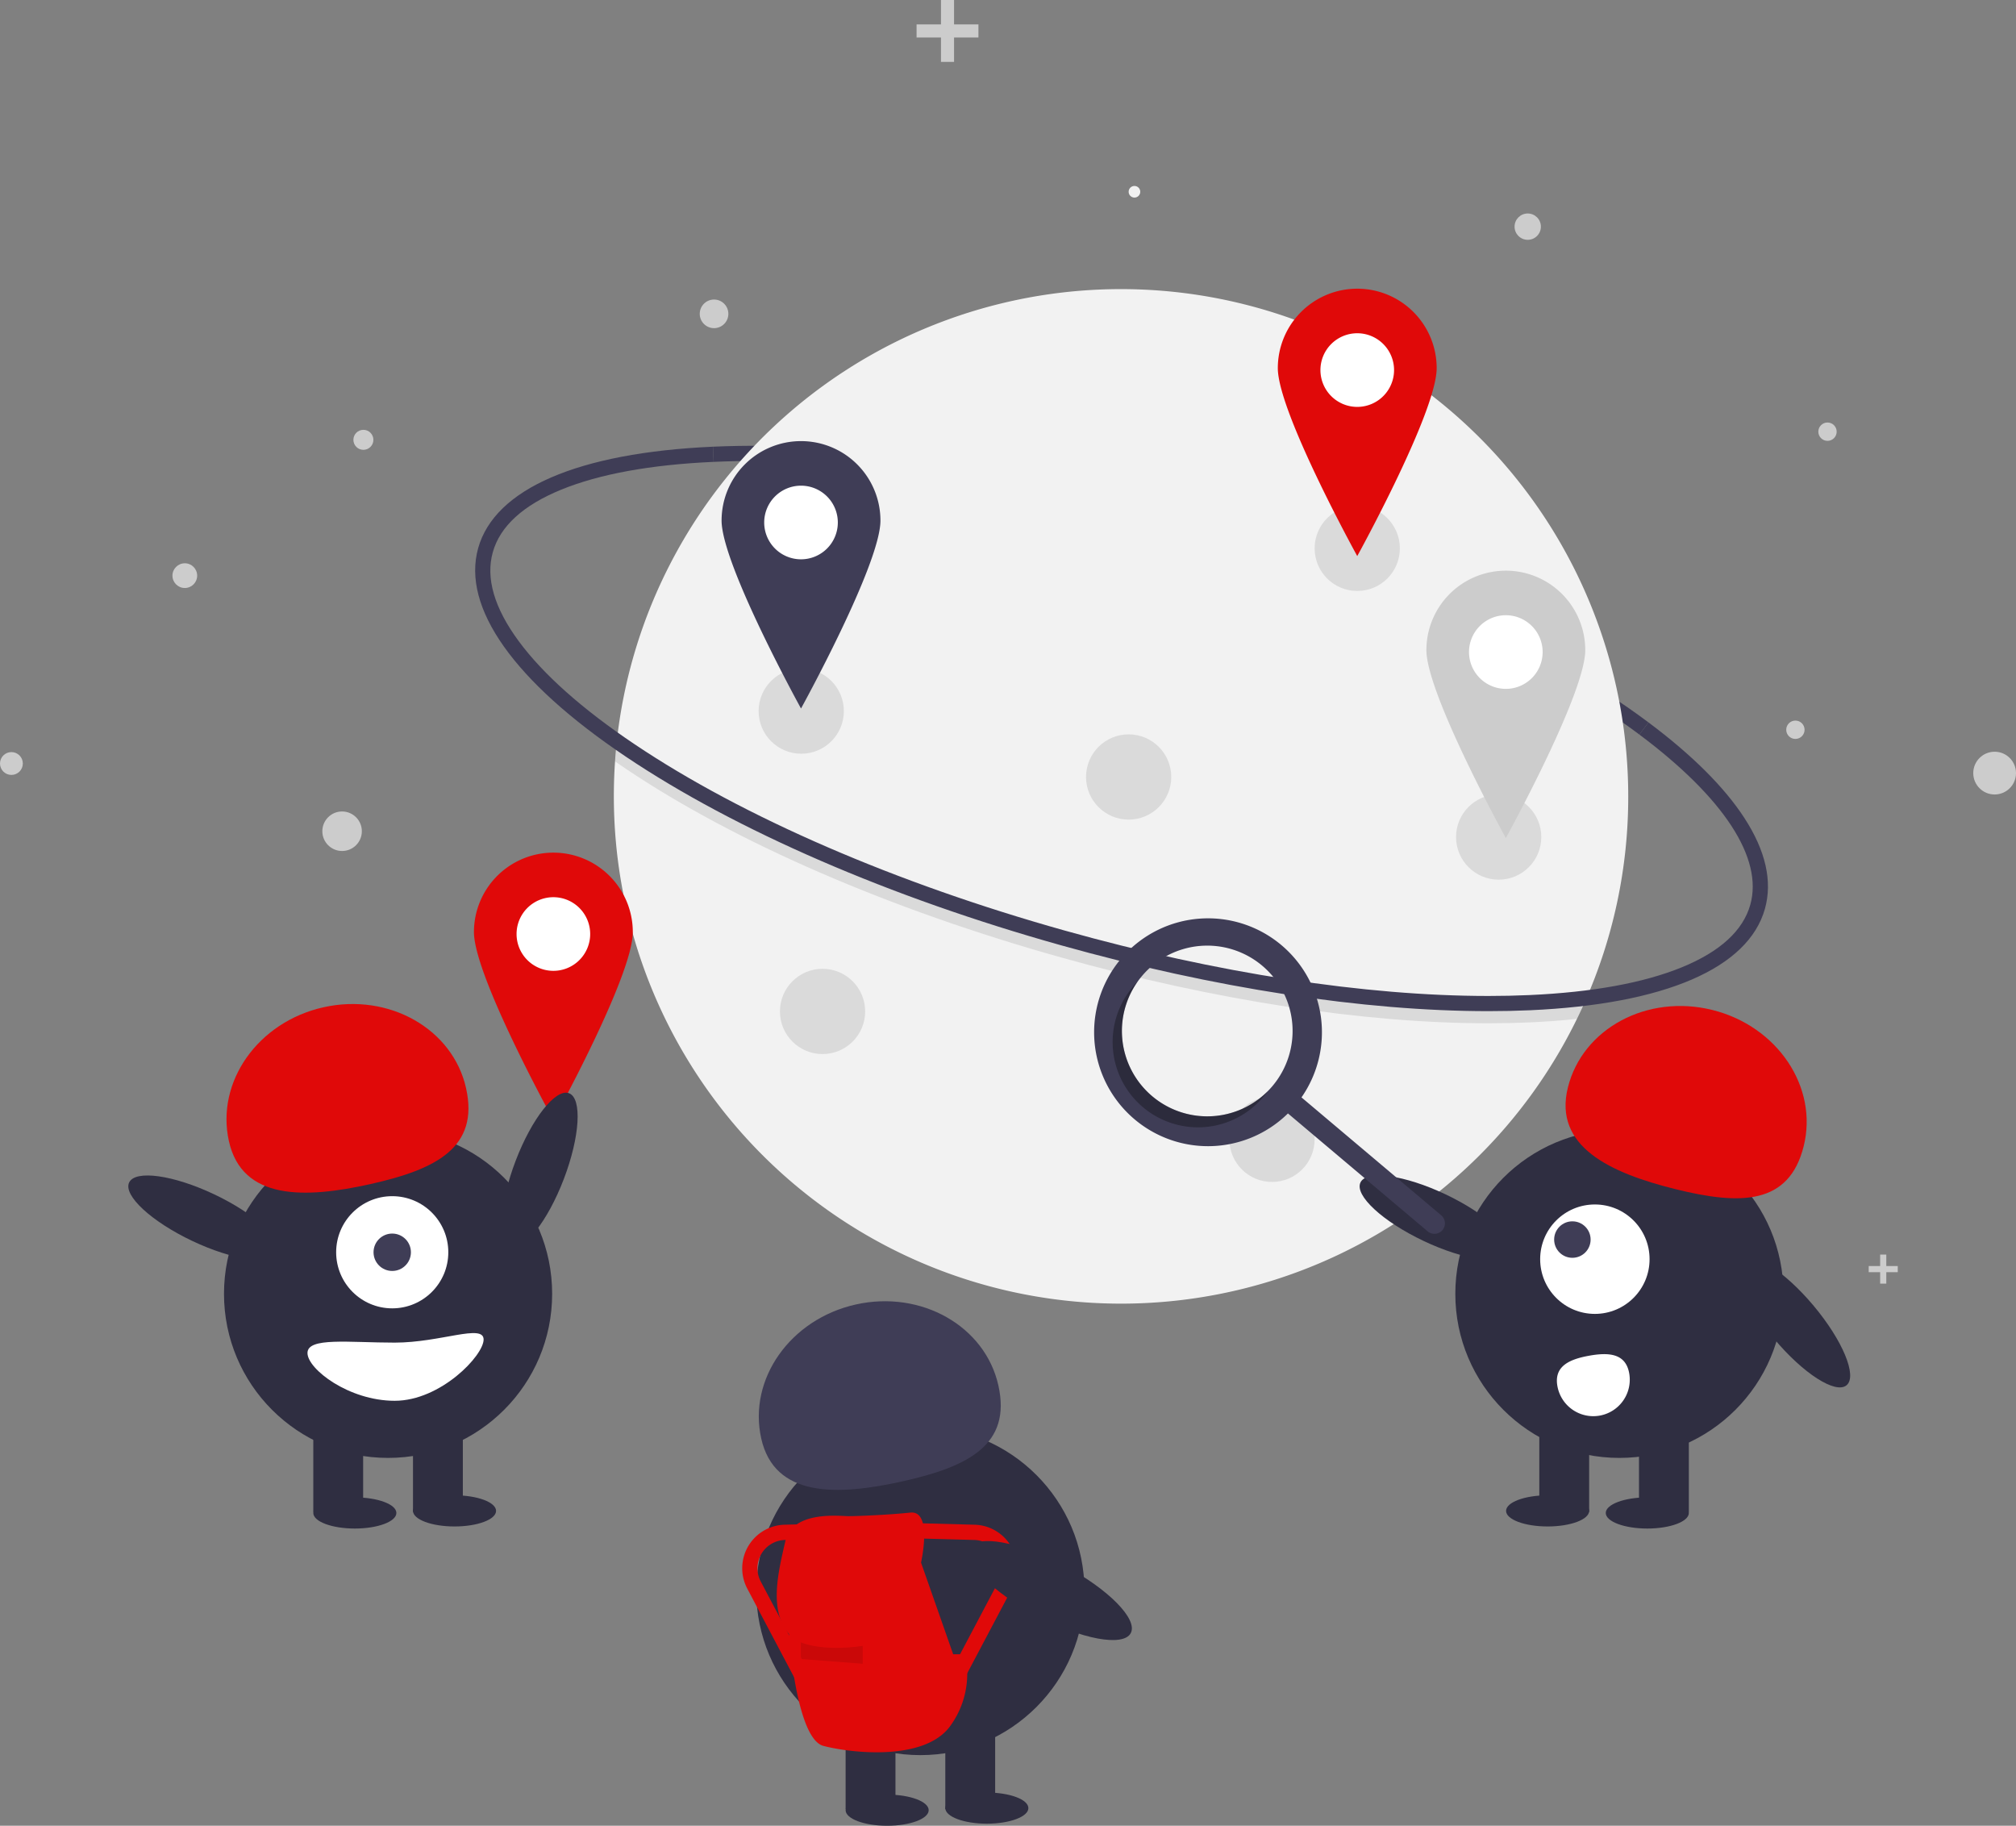 <svg xmlns="http://www.w3.org/2000/svg" id="f38f865d-e131-49ab-9ab3-db2059075423" width="529.16" height="479.144" data-name="Layer 1" viewBox="0 0 529.16 479.144"><rect x="0" y="0" width="529.16" height="479.144" fill="#808080" stroke="none"/><path fill="#3f3d56" d="M765.724,403.199c-28.17-21.06-72.292-40.977-121.051-54.643-44.396-12.444-87.698-18.452-121.939-16.917l-.178-3.982c34.649-1.552,78.4,4.507,123.193,17.061,49.214,13.794,93.814,33.946,122.362,55.289Z" transform="translate(-335.42 -210.428)"/><path fill="#f2f2f2" d="M762.799,419.42a132.645,132.645,0,0,1-11.479,54.156q-.951,2.14-1.981,4.241A133.148,133.148,0,0,1,496.541,419.42q0-4.622.315-9.172.149-2.314.387-4.6A133.136,133.136,0,0,1,762.799,419.42Z" transform="translate(-335.42 -210.428)"/><path d="M751.32,473.576q-.951,2.14-1.981,4.241-5.835.634-12.285.921c-3.559.159-7.222.239-10.965.239-32.692,0-72.037-6.035-112.231-17.299-44.794-12.556-85.318-30.117-114.112-49.453q-1.471-.986-2.89-1.977.149-2.314.387-4.6,2.29,1.632,4.723,3.268c28.455,19.104,68.573,36.479,112.968,48.923,39.843,11.168,78.817,17.151,111.135,17.151q5.542,0,10.806-.235Q744.54,474.409,751.32,473.576Z" opacity=".1" transform="translate(-335.42 -210.428)" style="isolation:isolate"/><path fill="#3f3d56" d="M726.09,475.789c-32.691.001-72.039-6.035-112.231-17.3-44.793-12.555-85.319-30.117-114.114-49.452-29.395-19.739-43.179-39.188-38.813-54.766,4.366-15.578,26.251-25.03,61.623-26.615l.178,3.982c-16.518.74-29.98,3.195-40.011,7.297-10.007,4.092-16.047,9.613-17.952,16.412-1.905,6.798.385,14.654,6.807,23.351,6.438,8.718,16.663,17.812,30.39,27.03,28.452,19.105,68.572,36.48,112.968,48.924,39.844,11.168,78.815,17.152,111.135,17.153q5.539,0,10.804-.235c16.518-.74,29.98-3.195,40.012-7.297,10.007-4.092,16.047-9.613,17.952-16.411,3.421-12.207-6.918-28.068-29.114-44.661l2.387-3.192c11.422,8.539,19.877,16.956,25.13,25.016,5.632,8.642,7.46,16.687,5.435,23.913-4.366,15.578-26.251,25.029-61.623,26.615C733.493,475.71,729.832,475.789,726.09,475.789Z" transform="translate(-335.42 -210.428)"/><circle cx="297.772" cy="50.327" r="1.526" fill="#f2f2f2"/><circle cx="95.385" cy="115.426" r="2.624" fill="#ccc"/><circle cx="89.792" cy="218.145" r="5.185" fill="#ccc"/><circle cx="400.999" cy="59.481" r="3.455" fill="#ccc"/><circle cx="523.55" cy="202.89" r="5.61" fill="#ccc"/><circle cx="479.682" cy="113.287" r="2.407" fill="#ccc"/><circle cx="187.425" cy="82.364" r="3.755" fill="#ccc"/><circle cx="471.257" cy="191.514" r="2.407" fill="#ccc"/><circle cx="2.996" cy="200.371" r="2.996" fill="#ccc"/><circle cx="48.508" cy="151.068" r="3.244" fill="#ccc"/><polygon fill="#ccc" points="256.822 6.402 250.42 6.402 250.42 0 246.985 0 246.985 6.402 240.58 6.402 240.58 9.84 246.985 9.84 246.985 16.242 250.42 16.242 250.42 9.84 256.822 9.84 256.822 6.402"/><polygon fill="#ccc" points="405.335 352.829 401.314 352.829 401.314 348.81 399.158 348.81 399.158 352.829 395.138 352.829 395.138 354.986 399.158 354.986 399.158 359.006 401.314 359.006 401.314 354.986 405.335 354.986 405.335 352.829"/><polygon fill="#ccc" points="498.123 332.252 495.118 332.252 495.118 329.247 493.504 329.247 493.504 332.252 490.499 332.252 490.499 333.866 493.504 333.866 493.504 336.871 495.118 336.871 495.118 333.866 498.123 333.866 498.123 332.252"/><circle cx="210.308" cy="186.618" r="11.187" opacity=".1" style="isolation:isolate"/><circle cx="333.876" cy="298.998" r="11.187" opacity=".1" style="isolation:isolate"/><circle cx="296.247" cy="203.907" r="11.187" opacity=".1" style="isolation:isolate"/><circle cx="215.902" cy="265.437" r="11.187" opacity=".1" style="isolation:isolate"/><circle cx="356.251" cy="143.903" r="11.187" opacity=".1" style="isolation:isolate"/><circle cx="393.372" cy="219.671" r="11.187" opacity=".1" style="isolation:isolate"/><circle cx="356.251" cy="97.12" r="14.747" fill="#fff"/><path fill="#e00909" d="M691.67,286.191a20.849,20.849,0,0,0-20.849,20.849c0,11.515,20.849,49.325,20.849,49.325s20.849-37.811,20.849-49.325A20.849,20.849,0,0,0,691.67,286.191Zm0,31.019a9.662,9.662,0,1,1,9.662-9.662,9.662,9.662,0,0,1-9.662,9.662h0Z" transform="translate(-335.42 -210.428)"/><circle cx="210.251" cy="137.12" r="14.747" fill="#fff"/><path fill="#3f3d56" d="M545.67,326.191a20.849,20.849,0,0,0-20.849,20.849c0,11.515,20.849,49.325,20.849,49.325s20.849-37.811,20.849-49.325A20.849,20.849,0,0,0,545.67,326.191Zm0,31.019a9.662,9.662,0,1,1,9.662-9.662,9.662,9.662,0,0,1-9.662,9.662h0Z" transform="translate(-335.42 -210.428)"/><circle cx="395.251" cy="171.12" r="14.747" fill="#fff"/><path fill="#ccc" d="M730.67,360.191a20.849,20.849,0,0,0-20.849,20.849c0,11.515,20.849,49.325,20.849,49.325s20.849-37.811,20.849-49.325A20.849,20.849,0,0,0,730.67,360.191Zm0,31.019a9.662,9.662,0,1,1,9.662-9.662,9.662,9.662,0,0,1-9.662,9.662h0Z" transform="translate(-335.42 -210.428)" style="isolation:isolate"/><circle cx="145.251" cy="245.12" r="14.747" fill="#fff"/><path fill="#e00909" d="M480.67,434.191a20.849,20.849,0,0,0-20.849,20.849c0,11.515,20.849,49.325,20.849,49.325s20.849-37.811,20.849-49.325A20.849,20.849,0,0,0,480.67,434.191Zm0,31.019a9.662,9.662,0,1,1,9.662-9.662,9.662,9.662,0,0,1-9.662,9.662h0Z" transform="translate(-335.42 -210.428)"/><ellipse cx="806.286" cy="557.447" fill="#2f2e41" rx="6.76" ry="21.534" transform="translate(-505.203 437.211) rotate(-39.938)"/><circle cx="425.059" cy="339.542" r="43.067" fill="#2f2e41"/><rect width="13.084" height="23.442" x="430.204" y="373.341" fill="#2f2e41"/><rect width="13.084" height="23.442" x="404.037" y="373.341" fill="#2f2e41"/><ellipse cx="432.385" cy="397.055" fill="#2f2e41" rx="10.903" ry="4.089"/><ellipse cx="406.217" cy="396.51" fill="#2f2e41" rx="10.903" ry="4.089"/><path fill="#e00909" d="M746.956,495.833c3.846-15.487,20.821-24.601,37.915-20.356s27.834,20.24,23.989,35.727-16.604,15.537-33.698,11.292S743.111,511.32,746.956,495.833Z" transform="translate(-335.42 -210.428)"/><ellipse cx="711.971" cy="529.986" fill="#2f2e41" rx="6.76" ry="21.534" transform="translate(-407.406 735.729) rotate(-64.626)"/><circle cx="418.621" cy="330.454" r="14.359" fill="#fff"/><circle cx="412.719" cy="325.307" r="4.786" fill="#3f3d56"/><path fill="#fff" d="M763.048,570.797a9.572,9.572,0,1,1-18.835,3.429h0l-.003-.018c-.942-5.202,3.08-7.043,8.283-7.985S762.106,565.595,763.048,570.797Z" transform="translate(-335.42 -210.428)"/><path fill="#3f3d56" d="M671.784,458.477a29.898,29.898,0,1,0,1.695,44.155l36.674,30.945a2.755,2.755,0,0,0,3.558-4.208l-.004-.003-36.674-30.945A29.9,29.9,0,0,0,671.784,458.477Zm-2.364,36.964a22.4,22.4,0,1,1-2.674-31.565l0,0A22.4,22.4,0,0,1,669.419,495.44Z" transform="translate(-335.42 -210.428)"/><path d="M637.854,498.114a22.401,22.401,0,0,1-3.801-30.113q-.642.647-1.242,1.355a22.4,22.4,0,1,0,34.239,28.891q.598-.709,1.127-1.452A22.401,22.401,0,0,1,637.854,498.114Z" opacity=".3" transform="translate(-335.42 -210.428)" style="isolation:isolate"/><ellipse cx="477.089" cy="517.447" fill="#2f2e41" rx="21.534" ry="6.76" transform="translate(-512.009 567.921) rotate(-69.082)"/><circle cx="101.862" cy="339.541" r="43.067" fill="#2f2e41"/><rect width="13.084" height="23.442" x="82.236" y="373.341" fill="#2f2e41"/><rect width="13.084" height="23.442" x="108.404" y="373.341" fill="#2f2e41"/><ellipse cx="93.139" cy="397.055" fill="#2f2e41" rx="10.903" ry="4.089"/><ellipse cx="119.307" cy="396.51" fill="#2f2e41" rx="10.903" ry="4.089"/><circle cx="102.952" cy="328.638" r="14.719" fill="#fff"/><circle cx="102.952" cy="328.638" r="4.906" fill="#3f3d56"/><path fill="#e00909" d="M395.505,509.918c-3.477-15.574,7.639-31.31,24.829-35.149s33.944,5.675,37.422,21.249-7.915,21.318-25.105,25.156S398.982,525.492,395.505,509.918Z" transform="translate(-335.42 -210.428)"/><ellipse cx="388.774" cy="529.986" fill="#2f2e41" rx="6.76" ry="21.534" transform="translate(-592.104 443.711) rotate(-64.626)"/><path fill="#fff" d="M416.127,565.506c0,4.215,10.853,12.539,22.897,12.539s23.335-11.867,23.335-16.082-11.292.818-23.335.818S416.127,561.291,416.127,565.506Z" transform="translate(-335.42 -210.428)"/><circle cx="241.581" cy="417.541" r="43.067" fill="#2f2e41"/><rect width="13.084" height="23.442" x="221.956" y="451.341" fill="#2f2e41"/><rect width="13.084" height="23.442" x="248.123" y="451.341" fill="#2f2e41"/><ellipse cx="232.859" cy="475.055" fill="#2f2e41" rx="10.903" ry="4.089"/><ellipse cx="259.026" cy="474.51" fill="#2f2e41" rx="10.903" ry="4.089"/><path fill="#3f3d56" d="M535.224,587.918c-3.477-15.574,7.639-31.31,24.829-35.149s33.944,5.675,37.422,21.249-7.915,21.318-25.105,25.156S538.702,603.492,535.224,587.918Z" transform="translate(-335.42 -210.428)"/><path fill="#e00909" d="M577.174,620.507s3.124-13.746-2.812-13.121-14.059.937-16.245.937-14.683-1.562-16.558,6.561-4.374,18.12.937,24.368c0,0,1.874,27.492,9.06,29.367s26.243,4.061,33.116-4.999a23.3,23.3,0,0,0,4.061-19.057H585.609Z" transform="translate(-335.42 -210.428)"/><path d="M545.62,641.438s5.311,2.499,16.245.937v4.686l-16.245-1.25Z" opacity=".1" transform="translate(-335.42 -210.428)" style="isolation:isolate"/><path fill="#e00909" d="M585.311,657.103l-3.537-1.869L597.504,625.468a7.431,7.431,0,0,0-6.37-10.9l-16.507-.444.107-3.999,16.508.444a11.432,11.432,0,0,1,9.799,16.769Z" transform="translate(-335.42 -210.428)"/><path fill="#e00909" d="M547.294,657.103,531.564,627.337A11.432,11.432,0,0,1,541.363,610.569l16.508-.444.107,3.999-16.508.444a7.431,7.431,0,0,0-6.37,10.9l15.73,29.766Z" transform="translate(-335.42 -210.428)"/><ellipse cx="611.105" cy="627.848" fill="#2f2e41" rx="7.501" ry="23.892" transform="translate(-565.046 664.024) rotate(-62.122)"/></svg>

